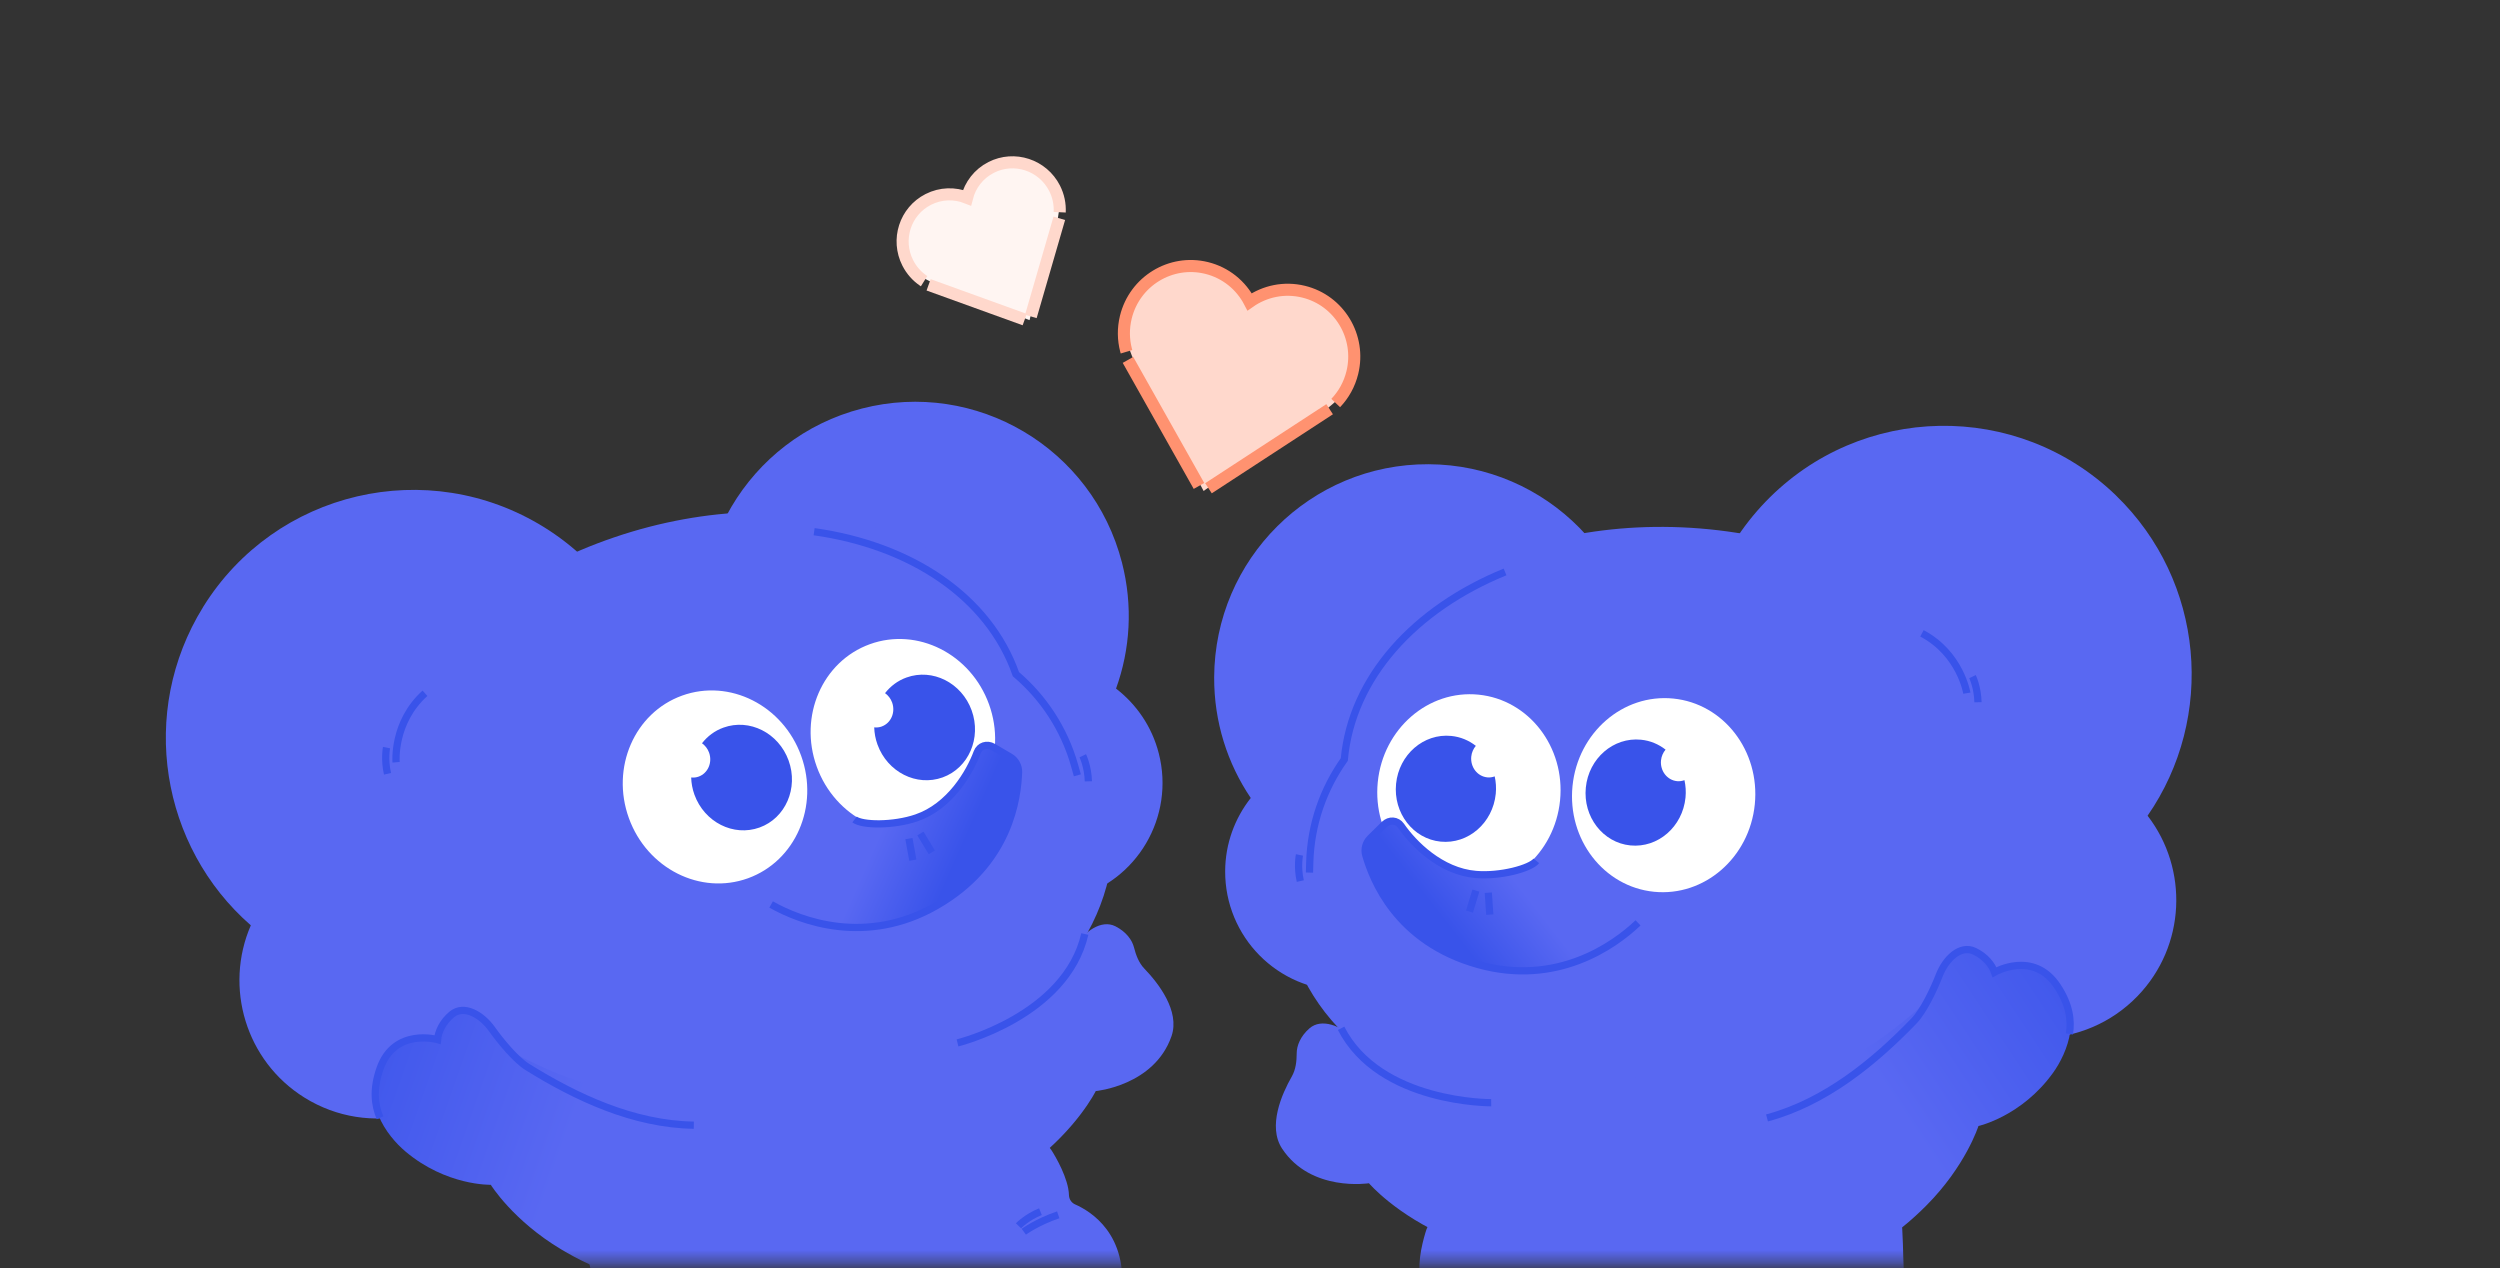 <svg width="207" height="105" viewBox="0 0 207 105" fill="none" xmlns="http://www.w3.org/2000/svg">
<rect x="0" y="0" width="207" height="105" fill="#333333" stroke="none"/>
<mask id="mask0_941_5201" style="mask-type:alpha" maskUnits="userSpaceOnUse" x="0" y="0" width="207" height="105">
<rect x="0.837" y="0.331" width="205.25" height="104.268" fill="#D9D9D9"/>
</mask>
<g mask="url(#mask0_941_5201)">
<path d="M47.015 121.086C47.458 120.333 47.449 118.985 47.487 118.496C47.744 115.332 49.687 110.726 49.735 109.543C49.783 108.228 48.319 103.895 48.603 101.92C48.64 101.654 48.185 99.399 48.417 99.267L65.431 95.79C65.557 95.719 65.702 95.682 65.847 95.683L85.844 94.135C86.129 94.134 86.888 94.965 87.042 95.206C87.387 95.737 88.476 97.586 88.51 98.957C88.52 99.293 88.718 99.596 89.028 99.729C90.313 100.294 93.434 102.196 92.855 107.22C92.779 107.883 93.439 108.381 94.043 108.104C95.967 107.212 99.115 106.048 99.381 107.795C99.76 110.258 90.55 115.689 90.043 115.989C90.026 115.998 90.013 116.006 89.996 116.015C89.568 116.227 83.235 119.383 77.751 121.357C76.54 121.794 75.216 121.153 74.772 119.936C74.16 118.269 73.066 116.309 71.34 116.599C69.409 116.922 69.629 119.726 70.008 121.608C70.214 122.634 74.201 122.179 73.708 123.772C72.824 126.638 62.802 127.06 56.055 126.828C56.055 126.828 47.367 126.504 46.15 125.622C44.933 124.74 46.082 122.677 47.017 121.095L47.015 121.086Z" fill="#5968F2"/>
<path d="M58.669 55.394C56.229 45.92 61.912 36.261 71.367 33.827C80.822 31.392 90.457 37.101 92.898 46.58C93.822 50.166 93.579 53.781 92.408 57.016C94.089 58.312 95.374 60.149 95.944 62.365C97.301 67.635 94.14 73.004 88.883 74.358C84.097 75.591 79.236 73.067 77.378 68.627C68.9 69.397 60.861 63.925 58.663 55.391L58.669 55.394Z" fill="#5968F2"/>
<path d="M16.809 50.273C22.784 40.627 35.431 37.67 45.068 43.664C54.701 49.664 57.666 62.343 51.697 71.993C49.436 75.645 46.213 78.338 42.568 79.95C42.837 82.402 42.326 84.954 40.932 87.211C37.611 92.578 30.574 94.22 25.215 90.885C20.338 87.848 18.547 81.735 20.768 76.618C13.307 70.107 11.435 58.957 16.813 50.272L16.809 50.273Z" fill="#5968F2"/>
<path d="M30.155 74.799C30.112 74.689 30.066 74.585 30.028 74.474C26.104 63.155 35.443 49.733 50.876 44.485C66.146 39.299 81.655 44.062 85.787 55.119C88.302 57.182 90.244 59.959 91.24 63.265L91.502 64.132C94.237 73.196 88.891 82.793 79.563 85.572L52.892 93.51C43.563 96.285 33.782 91.19 31.042 82.127L30.78 81.26C30.129 79.104 29.942 76.916 30.149 74.796L30.155 74.799Z" fill="#5968F2"/>
<path d="M67.41 44.024C75.402 45.151 81.855 49.38 84.118 55.821C85.243 56.78 86.236 57.899 87.058 59.159C87.88 60.419 88.55 61.858 88.98 63.398L89.205 64.197" stroke="#3953EA" stroke-width="0.6" stroke-miterlimit="10"/>
<path d="M67.626 63.48C66.118 59.304 68.088 54.764 72.026 53.338C75.965 51.913 80.382 54.142 81.891 58.318C83.399 62.494 81.43 67.034 77.491 68.46C73.552 69.885 69.135 67.656 67.626 63.48Z" fill="white"/>
<path d="M52.071 67.74C50.562 63.564 52.532 59.023 56.471 57.598C60.41 56.173 64.826 58.402 66.335 62.578C67.844 66.754 65.874 71.294 61.935 72.72C57.996 74.145 53.58 71.915 52.071 67.74Z" fill="white"/>
<path d="M73.004 60.155C73.777 59.874 74.161 58.986 73.868 58.166C73.75 57.838 73.538 57.578 73.282 57.392C73.733 56.816 74.329 56.358 75.059 56.097C77.215 55.319 79.629 56.537 80.454 58.822C81.279 61.108 80.2 63.593 78.049 64.37C75.893 65.147 73.479 63.93 72.654 61.645C72.484 61.175 72.4 60.698 72.385 60.227C72.593 60.247 72.806 60.23 73.013 60.153L73.004 60.155Z" fill="#3953EA"/>
<path d="M57.847 64.304C58.62 64.022 59.005 63.134 58.711 62.314C58.593 61.987 58.381 61.727 58.126 61.541C58.576 60.965 59.173 60.506 59.902 60.246C62.058 59.468 64.472 60.686 65.297 62.971C66.123 65.256 65.044 67.741 62.892 68.518C60.736 69.296 58.322 68.078 57.497 65.793C57.328 65.323 57.244 64.846 57.229 64.376C57.436 64.395 57.65 64.379 57.856 64.301L57.847 64.304Z" fill="#3953EA"/>
<path d="M57.59 88.971C57.59 88.971 56.713 100.398 66.399 101.636C72.934 102.47 82.837 98.265 85.308 96.389C89.207 93.434 90.728 90.341 90.728 90.341C90.728 90.341 95.564 89.9 96.997 85.808C97.728 83.717 95.898 81.391 94.758 80.208C94.289 79.719 94.059 79.086 93.889 78.428C93.741 77.851 93.263 77.156 92.357 76.697C91.186 76.103 89.748 77.142 88.997 78.444C88.398 79.474 87.516 80.321 86.513 80.986C82.777 83.463 78.65 85.232 71.685 86.406" fill="#5968F2"/>
<path d="M32.005 61.902C32.005 61.902 31.81 62.868 32.086 64.07" stroke="#3953EA" stroke-width="0.6" stroke-miterlimit="10"/>
<path d="M89.653 62.577C89.653 62.577 90.085 63.467 90.116 64.694" stroke="#3953EA" stroke-width="0.6" stroke-miterlimit="10"/>
<path d="M84.331 101.496C84.331 101.496 85.011 100.784 86.149 100.326" stroke="#3953EA" stroke-width="0.6" stroke-miterlimit="10"/>
<path d="M84.771 101.988C84.771 101.988 85.867 101.183 87.621 100.586" stroke="#3953EA" stroke-width="0.6" stroke-miterlimit="10"/>
<path d="M32.796 63.116C32.796 63.116 32.511 59.816 35.188 57.403" stroke="#3953EA" stroke-width="0.6" stroke-miterlimit="10"/>
<path d="M60.847 105.5C54.44 107.731 49.01 104.966 46.471 103.451C42.466 101.06 40.636 98.1 40.636 98.1C40.636 98.1 36.97 98.206 33.572 95.344C32.055 94.065 29.769 91.13 31.679 87.917C32.02 87.346 33.48 85.59 35.707 86.101C35.907 86.146 36.1 86.014 36.144 85.809C36.271 85.234 36.58 84.559 37.254 84.12C38.303 83.433 39.721 84.118 40.595 85.341C41.29 86.314 42.22 87.037 43.236 87.55C47.023 89.47 51.795 91.218 58.384 91.191" fill="url(#paint0_linear_941_5201)"/>
<path d="M79.281 86.352C79.281 86.352 88.266 84.154 89.822 77.335" stroke="#3953EA" stroke-width="0.6" stroke-miterlimit="10"/>
<path d="M57.448 93.166C52.441 93.09 47.697 90.851 43.68 88.356C42.709 87.755 41.436 86.204 40.745 85.23C39.874 84.002 38.408 83.165 37.409 83.993C36.637 84.632 36.287 85.449 36.227 86.079C36.227 86.079 32.653 85.063 31.46 88.492C30.865 90.195 31.018 91.501 31.467 92.552" stroke="#3953EA" stroke-width="0.6" stroke-miterlimit="10"/>
<path d="M63.848 74.89C66.313 76.288 71.716 78.31 77.501 75.014C83.665 71.5 84.258 65.984 84.336 63.941C84.356 63.437 84.083 62.941 83.65 62.684L82.24 61.857C81.721 61.55 81.111 61.751 80.906 62.302C80.29 63.961 78.658 66.773 75.879 67.721C73.967 68.378 71.399 68.342 70.757 67.854" fill="url(#paint1_linear_941_5201)"/>
<path d="M63.848 74.89C66.313 76.288 71.716 78.31 77.501 75.014C83.665 71.5 84.258 65.984 84.336 63.941C84.356 63.437 84.083 62.941 83.65 62.684L82.24 61.857C81.721 61.55 81.111 61.751 80.906 62.302C80.29 63.961 78.658 66.773 75.879 67.721C73.967 68.378 71.399 68.342 70.757 67.854" stroke="#3953EA" stroke-width="0.6" stroke-miterlimit="10"/>
<path d="M76.212 69.014L77.154 70.573" stroke="#3953EA" stroke-width="0.6" stroke-miterlimit="10"/>
<path d="M75.258 69.435L75.583 71.224" stroke="#3953EA" stroke-width="0.6" stroke-miterlimit="10"/>
<path d="M163.259 117.083C162.645 116.461 162.324 115.152 162.167 114.687C161.143 111.682 158.132 107.693 157.796 106.557C157.428 105.294 157.786 100.734 157.028 98.888C156.926 98.639 156.815 96.342 156.559 96.27L139.211 97.065C139.071 97.027 138.922 97.026 138.781 97.063L119.013 100.457C118.737 100.526 118.204 101.517 118.114 101.789C117.91 102.388 117.307 104.448 117.609 105.785C117.682 106.114 117.564 106.455 117.296 106.66C116.188 107.522 113.628 110.131 115.42 114.86C115.655 115.484 115.138 116.129 114.484 116.008C112.4 115.614 109.063 115.256 109.232 117.015C109.468 119.496 119.727 122.507 120.292 122.674C120.311 122.678 120.325 122.683 120.344 122.688C120.811 122.789 127.724 124.298 133.525 124.869C134.805 124.997 135.932 124.051 136.064 122.762C136.25 120.996 136.831 118.828 138.576 118.687C140.527 118.527 141 121.3 141.094 123.217C141.145 124.263 137.168 124.797 138.035 126.222C139.594 128.784 149.414 126.74 155.9 124.863C155.9 124.863 164.244 122.422 165.208 121.269C166.172 120.116 164.553 118.397 163.259 117.092L163.259 117.083Z" fill="#5968F2"/>
<path d="M135.879 56.241C135.925 46.458 128.051 38.484 118.288 38.438C108.524 38.392 100.58 46.286 100.533 56.074C100.516 59.777 101.636 63.223 103.563 66.073C102.25 67.74 101.455 69.837 101.444 72.124C101.418 77.567 105.797 81.999 111.226 82.024C116.169 82.048 120.263 78.411 120.978 73.651C129.387 72.322 135.842 65.049 135.883 56.236L135.879 56.241Z" fill="#5968F2"/>
<path d="M175.21 41.029C167.055 33.138 154.069 33.367 146.193 41.538C138.322 49.714 138.55 62.733 146.701 70.628C149.787 73.615 153.57 75.438 157.5 76.108C157.839 78.552 158.959 80.901 160.863 82.747C165.397 87.138 172.622 87.008 177.002 82.463C180.986 78.324 181.227 71.959 177.82 67.541C183.461 59.401 182.546 48.132 175.206 41.029L175.21 41.029Z" fill="#5968F2"/>
<path d="M168.275 68.076C168.289 67.959 168.309 67.847 168.319 67.73C169.352 55.795 157.012 45.067 140.764 43.757C124.689 42.467 110.817 50.882 109.518 62.614C107.584 65.23 106.381 68.397 106.225 71.847L106.183 72.751C105.75 82.209 113.283 90.205 123.007 90.617L150.81 91.784C160.534 92.191 168.771 84.856 169.208 75.398L169.25 74.494C169.354 72.244 169 70.077 168.28 68.072L168.275 68.076Z" fill="#5968F2"/>
<path d="M124.619 47.357C117.147 50.407 111.925 56.087 111.308 62.886C110.451 64.091 109.762 65.419 109.274 66.842C108.786 68.265 108.488 69.825 108.448 71.423L108.425 72.252" stroke="#3953EA" stroke-width="0.6" stroke-miterlimit="10"/>
<path d="M129.173 66.274C129.614 61.856 126.592 57.936 122.424 57.518C118.256 57.1 114.52 60.343 114.079 64.761C113.639 69.179 116.66 73.1 120.828 73.517C124.996 73.935 128.732 70.692 129.173 66.274Z" fill="white"/>
<path d="M145.298 66.596C145.738 62.178 142.717 58.257 138.549 57.84C134.381 57.422 130.645 60.664 130.204 65.082C129.763 69.501 132.785 73.421 136.953 73.839C141.121 74.256 144.857 71.014 145.298 66.596Z" fill="white"/>
<path d="M123.145 64.366C122.327 64.283 121.736 63.516 121.82 62.649C121.854 62.302 121.996 61.998 122.198 61.755C121.621 61.307 120.93 61.009 120.159 60.935C117.878 60.708 115.835 62.48 115.595 64.898C115.354 67.316 117.009 69.461 119.285 69.687C121.566 69.914 123.608 68.142 123.849 65.724C123.898 65.228 123.863 64.745 123.762 64.285C123.565 64.354 123.355 64.391 123.135 64.366L123.145 64.366Z" fill="#3953EA"/>
<path d="M138.856 64.68C138.038 64.596 137.447 63.829 137.531 62.962C137.565 62.616 137.707 62.312 137.909 62.069C137.332 61.621 136.641 61.322 135.87 61.248C133.589 61.022 131.546 62.794 131.306 65.211C131.065 67.629 132.72 69.775 134.996 70.001C137.277 70.227 139.319 68.456 139.56 66.038C139.609 65.541 139.574 65.058 139.473 64.598C139.276 64.668 139.066 64.704 138.846 64.68L138.856 64.68Z" fill="#3953EA"/>
<path d="M145.144 88.532C145.144 88.532 148.791 99.397 139.703 102.968C133.57 105.377 122.94 103.723 120.084 102.51C115.581 100.599 113.349 97.973 113.349 97.973C113.349 97.973 108.552 98.728 106.161 95.112C104.94 93.264 106.145 90.56 106.961 89.134C107.296 88.545 107.364 87.875 107.367 87.196C107.37 86.6 107.664 85.809 108.429 85.143C109.42 84.28 111.068 84.935 112.115 86.013C112.948 86.866 114.011 87.471 115.145 87.87C119.375 89.357 123.809 90.063 130.849 89.496" fill="#5968F2"/>
<path d="M163.324 56.023C163.324 56.023 163.75 56.911 163.777 58.145" stroke="#3953EA" stroke-width="0.6" stroke-miterlimit="10"/>
<path d="M107.595 70.788C107.595 70.788 107.394 71.758 107.664 72.954" stroke="#3953EA" stroke-width="0.6" stroke-miterlimit="10"/>
<path d="M162.855 57.395C162.855 57.395 162.323 54.125 159.137 52.441" stroke="#3953EA" stroke-width="0.6" stroke-miterlimit="10"/>
<path d="M146.031 105.356C152.79 105.95 157.378 101.941 159.468 99.85C162.767 96.552 163.816 93.233 163.816 93.233C163.816 93.233 167.397 92.439 169.99 88.832C171.148 87.221 172.647 83.815 170.008 81.168C169.538 80.697 167.692 79.352 165.658 80.393C165.475 80.486 165.256 80.405 165.163 80.217C164.899 79.691 164.434 79.112 163.673 78.85C162.488 78.442 161.281 79.453 160.732 80.852C160.296 81.966 159.572 82.895 158.713 83.641C155.51 86.429 151.312 89.293 144.917 90.879" fill="url(#paint2_linear_941_5201)"/>
<path d="M123.471 91.305C123.471 91.305 114.222 91.374 111.043 85.143" stroke="#3953EA" stroke-width="0.6" stroke-miterlimit="10"/>
<path d="M146.308 92.565C151.144 91.266 155.195 87.933 158.48 84.531C159.274 83.71 160.129 81.895 160.56 80.781C161.104 79.378 162.321 78.207 163.492 78.766C164.397 79.196 164.936 79.902 165.148 80.498C165.148 80.498 168.365 78.638 170.361 81.672C171.355 83.176 171.526 84.48 171.348 85.609" stroke="#3953EA" stroke-width="0.6" stroke-miterlimit="10"/>
<path d="M135.629 76.412C133.581 78.371 128.838 81.654 122.422 79.875C115.585 77.977 113.66 72.774 113.085 70.811C112.942 70.328 113.085 69.78 113.442 69.425L114.607 68.278C115.034 67.853 115.675 67.898 116.009 68.383C117.012 69.841 119.283 72.167 122.209 72.406C124.224 72.575 126.705 71.912 127.209 71.281" fill="url(#paint3_linear_941_5201)"/>
<path d="M135.629 76.412C133.581 78.371 128.838 81.654 122.422 79.875C115.585 77.977 113.66 72.774 113.085 70.811C112.942 70.328 113.085 69.78 113.442 69.425L114.607 68.278C115.034 67.853 115.675 67.898 116.009 68.383C117.012 69.841 119.283 72.167 122.209 72.406C124.224 72.575 126.705 71.912 127.209 71.281" stroke="#3953EA" stroke-width="0.6" stroke-miterlimit="10"/>
<path d="M122.203 73.742L121.671 75.483" stroke="#3953EA" stroke-width="0.6" stroke-miterlimit="10"/>
<path d="M123.23 73.916L123.353 75.731" stroke="#3953EA" stroke-width="0.6" stroke-miterlimit="10"/>
<path d="M110.633 33.197C110.653 33.18 110.672 33.161 110.692 33.144C113.697 30.353 112.02 25.14 108.185 24.11C106.545 23.669 104.887 24.02 103.598 24.922C102.872 23.529 101.563 22.452 99.904 22.084C97.102 21.467 94.241 23.159 93.422 25.927C92.759 28.167 93.958 30.031 94.983 31.941C96.008 33.852 96.936 35.58 97.912 37.399C98.495 38.484 99.078 39.57 99.662 40.656C99.647 40.627 104.786 37.111 105.357 36.743C107.135 35.594 109.06 34.639 110.633 33.199L110.633 33.197Z" fill="#FFD8CC"/>
<path d="M110.596 33.371C111.247 32.69 111.733 31.833 111.973 30.851C112.701 27.874 110.892 24.874 107.933 24.151C106.332 23.759 104.724 24.114 103.468 24.994C102.759 23.634 101.497 22.576 99.896 22.185C96.937 21.461 93.947 23.287 93.219 26.264C92.992 27.193 93.011 28.126 93.237 28.991C93.249 29.036 93.261 29.08 93.275 29.127" stroke="#FF9270" stroke-miterlimit="10"/>
<path d="M110.093 33.883L100.061 40.428" stroke="#FF9270" stroke-miterlimit="10"/>
<path d="M93.396 29.8L99.275 40.236" stroke="#FF9270" stroke-miterlimit="10"/>
<path d="M87.683 17.46C87.686 17.442 87.687 17.423 87.69 17.404C88.013 14.526 84.713 12.508 82.186 13.723C81.104 14.243 80.378 15.195 80.104 16.271C79.074 15.86 77.876 15.887 76.819 16.454C75.034 17.415 74.282 19.638 75.119 21.498C75.796 23.003 77.297 23.448 78.726 23.998C80.155 24.549 81.448 25.047 82.808 25.571C83.621 25.883 84.433 26.196 85.246 26.508C85.224 26.5 86.356 22.249 86.492 21.789C86.915 20.355 87.505 18.957 87.684 17.461L87.683 17.46Z" fill="#FFF5F2"/>
<path d="M87.743 17.572C87.777 16.907 87.642 16.224 87.319 15.588C86.337 13.659 83.986 12.886 82.069 13.862C81.031 14.39 80.334 15.322 80.067 16.371C79.061 15.97 77.898 15.985 76.86 16.513C74.943 17.489 74.184 19.844 75.165 21.773C75.472 22.375 75.912 22.866 76.431 23.225C76.459 23.244 76.485 23.262 76.514 23.28" stroke="#FFD8CC" stroke-miterlimit="10"/>
<path d="M87.71 18.076L85.354 26.202" stroke="#FFD8CC" stroke-miterlimit="10"/>
<path d="M76.889 23.584L84.845 26.462" stroke="#FFD8CC" stroke-miterlimit="10"/>
</g>
<defs>
<linearGradient id="paint0_linear_941_5201" x1="61.615" y1="100.647" x2="25.062" y2="87.841" gradientUnits="userSpaceOnUse">
<stop offset="0.41" stop-color="#5968F2"/>
<stop offset="1" stop-color="#3953EA"/>
</linearGradient>
<linearGradient id="paint1_linear_941_5201" x1="65.692" y1="65.133" x2="80.257" y2="71.573" gradientUnits="userSpaceOnUse">
<stop offset="0.51" stop-color="#5968F2"/>
<stop offset="0.93" stop-color="#3953EA"/>
</linearGradient>
<linearGradient id="paint2_linear_941_5201" x1="144.099" y1="100.838" x2="176.405" y2="79.474" gradientUnits="userSpaceOnUse">
<stop offset="0.41" stop-color="#5968F2"/>
<stop offset="1" stop-color="#3953EA"/>
</linearGradient>
<linearGradient id="paint3_linear_941_5201" x1="131.453" y1="67.403" x2="118.908" y2="77.213" gradientUnits="userSpaceOnUse">
<stop offset="0.51" stop-color="#5968F2"/>
<stop offset="0.93" stop-color="#3953EA"/>
</linearGradient>
</defs>
</svg>

